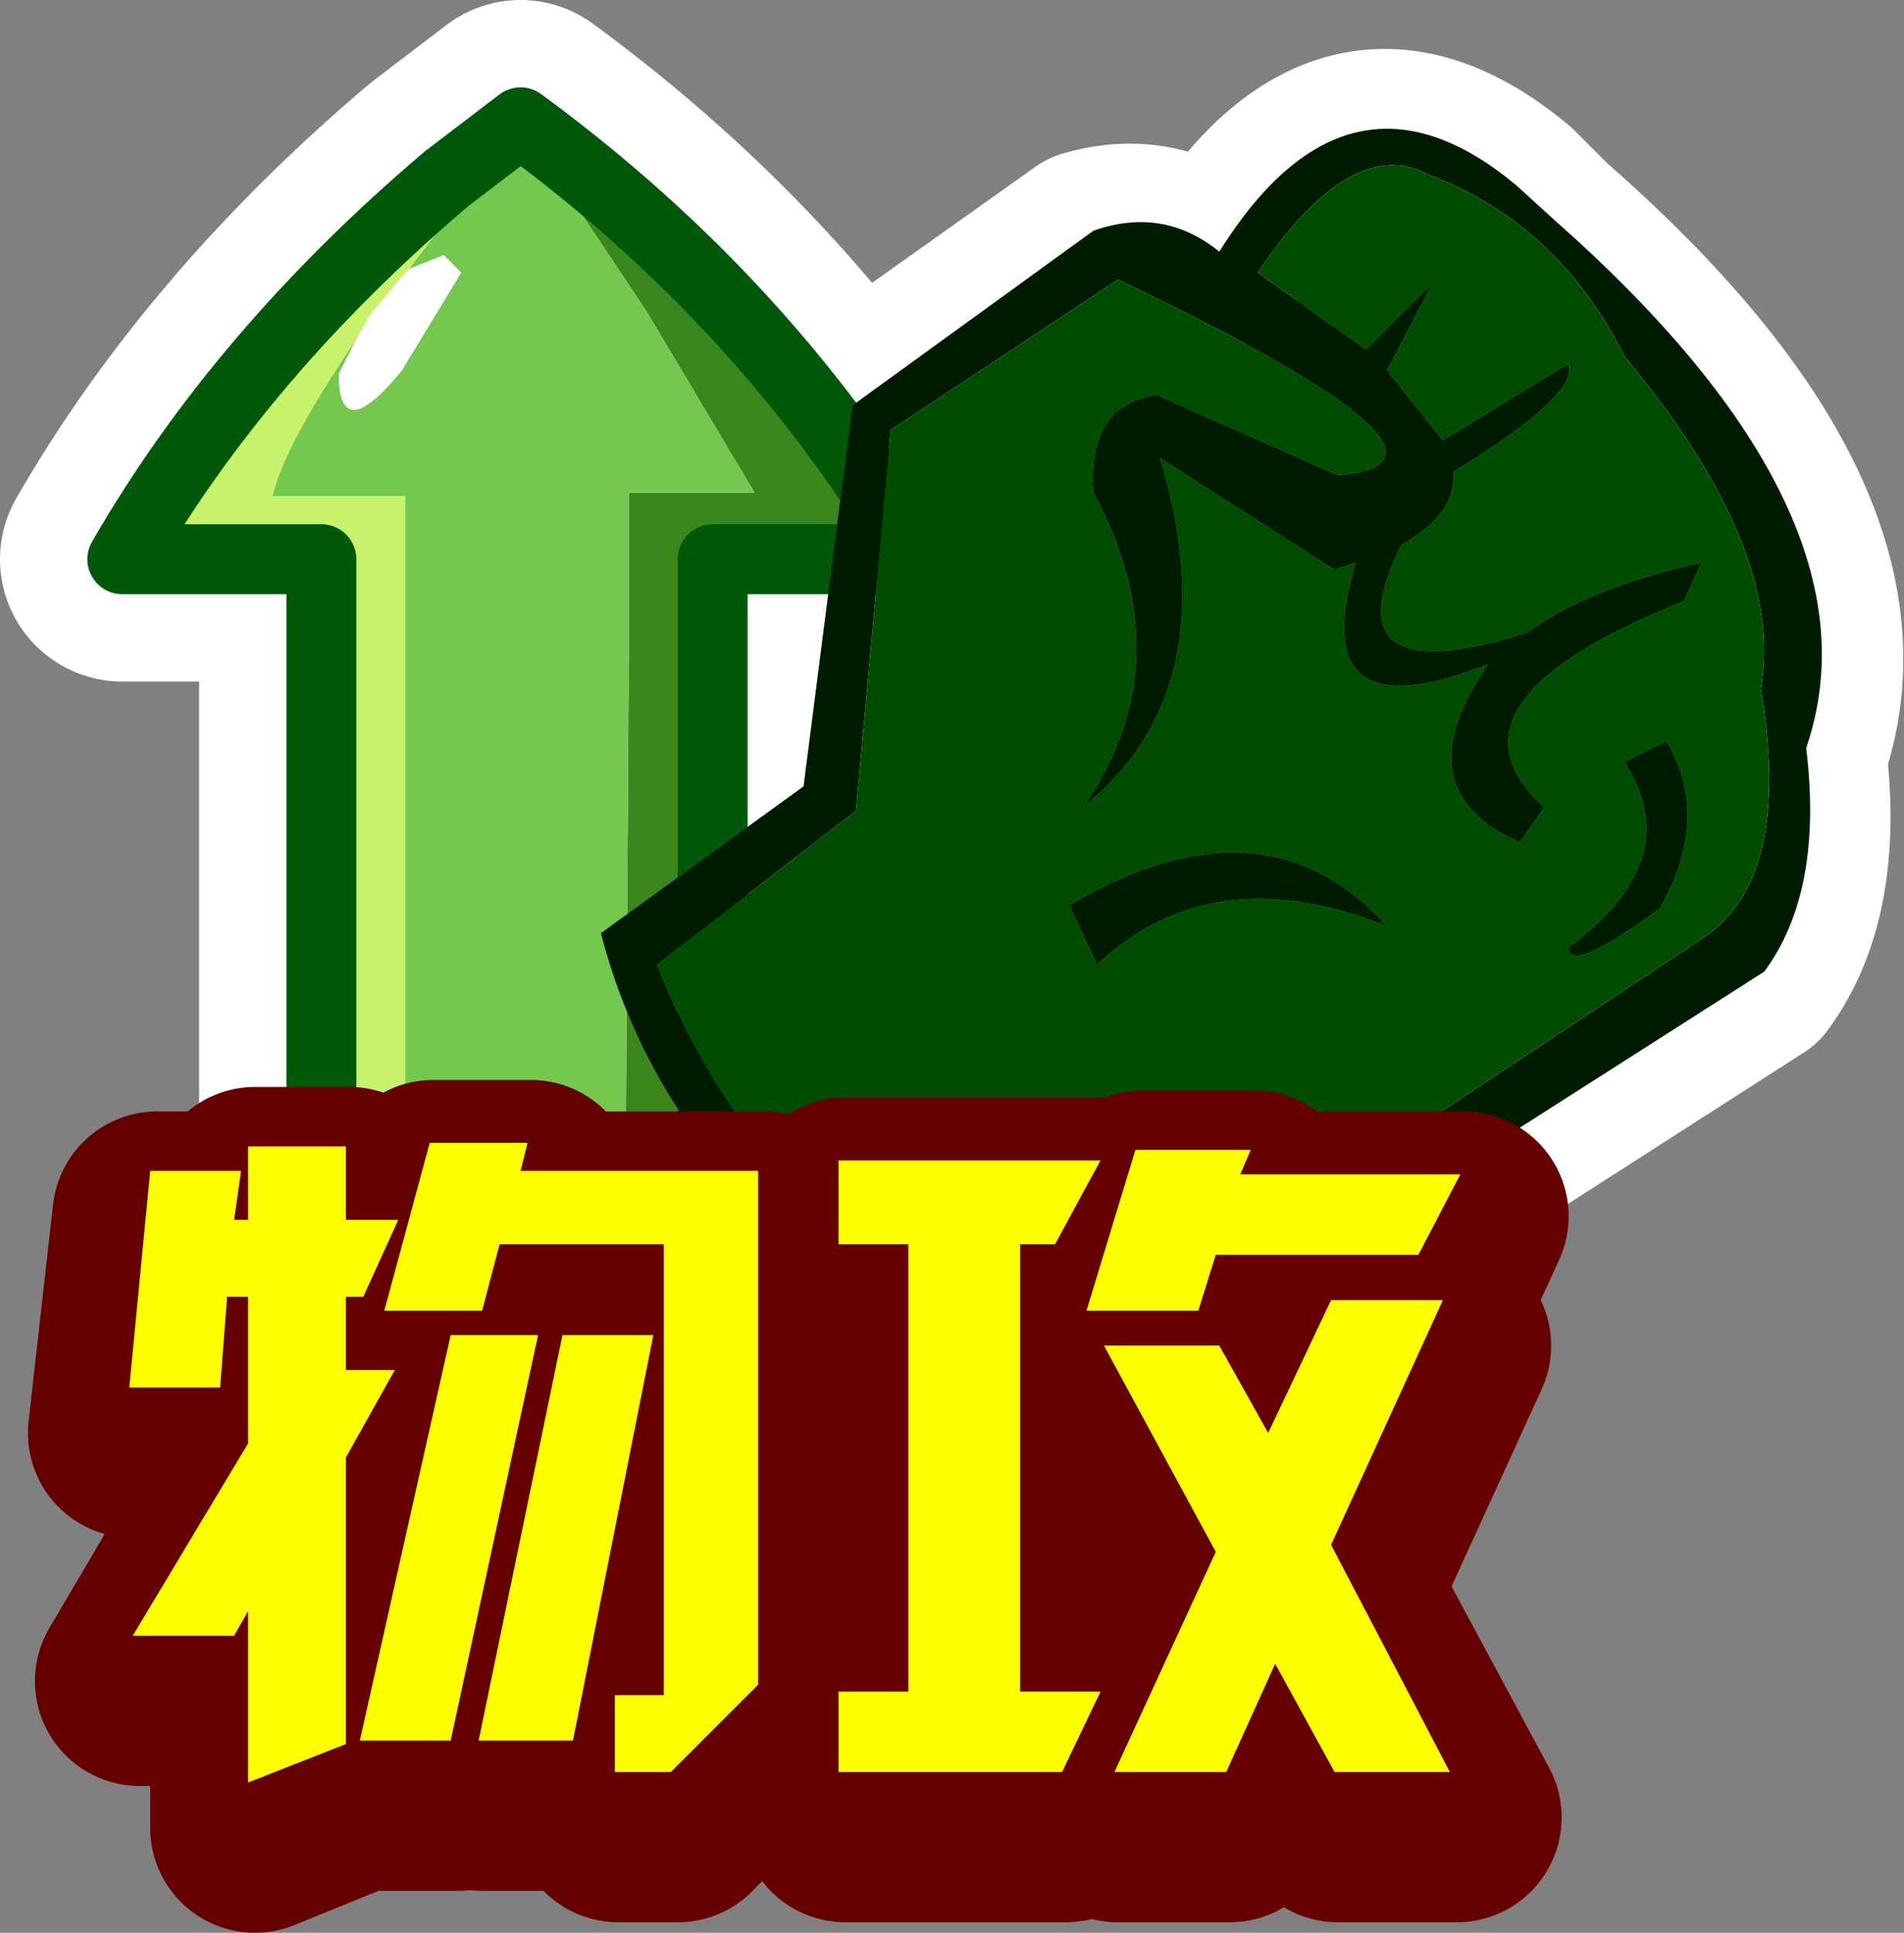 <?xml version="1.0" encoding="UTF-8" standalone="no"?>
<svg xmlns:xlink="http://www.w3.org/1999/xlink" height="27.65px" width="27.25px" xmlns="http://www.w3.org/2000/svg">
  <rect width="100%" height="100%" fill="#808080" stroke="none"/>
  <g transform="matrix(1.0, 0.0, 0.0, 1.0, -1.3, -2.5)">
    <path d="M26.45 16.5 L16.55 22.85 Q10.95 20.4 9.85 16.0 L12.75 13.8 13.4 8.35 16.85 5.9 Q17.85 5.6 18.7 6.25 20.55 3.25 22.95 5.25 L23.45 5.75 Q28.25 9.95 27.05 13.3 27.3 15.35 26.45 16.5 Z" fill="none" stroke="#ffffff" stroke-linecap="round" stroke-linejoin="round" stroke-width="2.5"/>
    <path d="M7.7 5.05 Q4.75 7.55 3.05 10.5 L5.9 10.5 5.9 19.95 11.5 19.95 11.5 10.5 14.45 10.5 Q12.3 6.85 8.75 4.25 L7.7 5.05 Z" fill="none" stroke="#ffffff" stroke-linecap="round" stroke-linejoin="round" stroke-width="3.5"/>
    <path d="M10.25 19.95 L10.3 11.8 10.3 9.55 12.1 9.55 10.55 6.95 8.75 4.25 Q12.3 6.85 14.45 10.5 L11.5 10.5 11.5 19.95 10.25 19.95" fill="#3b861d" fill-rule="evenodd" stroke="none"/>
    <path d="M8.75 4.25 L10.55 6.95 12.1 9.55 10.3 9.55 10.3 11.8 10.25 19.95 7.1 19.95 7.1 9.6 5.2 9.6 Q5.35 8.9 6.4 7.35 L6.15 7.85 Q6.15 8.9 7.05 7.8 L7.9 6.4 7.65 6.15 7.15 6.35 8.75 4.25" fill="#74c84e" fill-rule="evenodd" stroke="none"/>
    <path d="M8.75 4.25 Q6.6 6.25 7.7 5.05 L8.75 4.25" fill="#cb2c1b" fill-rule="evenodd" stroke="none"/>
    <path d="M8.75 4.25 L7.15 6.35 6.6 7.0 6.4 7.35 Q5.35 8.9 5.2 9.6 L7.1 9.6 7.1 19.95 5.9 19.95 5.9 10.5 3.05 10.5 Q4.75 7.55 7.7 5.05 6.6 6.25 8.75 4.25" fill="#c7f36c" fill-rule="evenodd" stroke="none"/>
    <path d="M7.15 6.35 L7.65 6.15 7.9 6.4 7.05 7.8 Q6.15 8.9 6.15 7.85 L6.4 7.35 6.6 7.0 7.15 6.35" fill="#ffffff" fill-rule="evenodd" stroke="none"/>
    <path d="M10.25 19.95 L11.5 19.95 11.5 10.5 14.45 10.5 Q12.3 6.85 8.75 4.25 L7.7 5.05 Q4.75 7.55 3.05 10.5 L5.9 10.5 5.9 19.95 7.1 19.95 10.25 19.95 Z" fill="none" stroke="#005909" stroke-linecap="round" stroke-linejoin="round" stroke-width="1.0"/>
    <path d="M23.55 5.65 Q28.3 9.85 27.15 13.2 27.4 15.25 26.55 16.4 L16.6 22.75 Q11.05 20.3 9.9 15.85 L12.8 13.75 13.5 8.3 16.95 5.8 Q17.95 5.45 18.75 6.1 20.6 3.15 23.0 5.15 L23.55 5.65 M21.8 6.55 L21.15 7.8 21.95 8.8 23.75 7.7 Q23.9 8.15 22.1 9.25 22.15 9.85 21.35 10.3 20.3 12.45 23.15 11.55 24.05 10.9 25.65 10.55 L25.4 11.1 Q21.75 12.55 23.4 14.05 L23.05 14.55 Q21.35 13.8 22.6 12.0 19.95 13.05 20.7 10.55 L20.4 10.65 17.9 9.05 Q18.9 12.35 16.8 14.05 18.25 11.95 16.95 9.55 16.85 8.3 17.85 8.15 L20.45 9.3 Q22.75 9.1 17.3 6.5 L14.05 8.65 13.55 14.1 10.7 16.3 Q12.4 20.55 16.65 21.9 L25.7 15.9 Q26.95 15.05 26.5 12.35 26.85 10.35 24.55 7.6 23.6 5.7 21.75 5.0 20.65 4.4 19.3 6.4 L20.85 7.5 21.8 6.55 M24.55 13.4 L25.15 13.1 Q25.8 14.2 25.05 15.5 23.75 16.45 23.75 16.05 25.45 14.8 24.55 13.4 M17.0 16.3 L16.6 15.45 Q19.4 13.8 21.15 15.75 18.65 14.75 17.0 16.3" fill="#001c00" fill-rule="evenodd" stroke="none"/>
    <path d="M24.55 13.4 Q25.45 14.8 23.75 16.05 23.75 16.45 25.05 15.5 25.8 14.2 25.15 13.1 L24.55 13.4 M21.8 6.55 L20.85 7.5 19.3 6.4 Q20.65 4.4 21.75 5.0 23.6 5.7 24.55 7.6 26.85 10.35 26.5 12.35 26.95 15.05 25.7 15.9 L16.65 21.9 Q12.4 20.55 10.7 16.3 L13.55 14.1 14.05 8.65 17.3 6.5 Q22.75 9.1 20.45 9.3 L17.85 8.15 Q16.85 8.3 16.95 9.55 18.25 11.95 16.8 14.05 18.9 12.35 17.9 9.05 L20.4 10.65 20.7 10.55 Q19.95 13.05 22.6 12.0 21.35 13.8 23.05 14.55 L23.4 14.05 Q21.75 12.55 25.4 11.1 L25.65 10.55 Q24.05 10.9 23.15 11.55 20.3 12.45 21.35 10.3 22.15 9.85 22.1 9.25 23.9 8.15 23.75 7.7 L21.95 8.8 21.15 7.8 21.8 6.55 M17.0 16.3 Q18.65 14.75 21.15 15.75 19.4 13.8 16.6 15.45 L17.0 16.3" fill="#004d00" fill-rule="evenodd" stroke="none"/>
    <path d="M12.25 19.9 L12.25 27.25 11.0 28.5 10.15 28.5 10.15 27.35 10.85 27.35 10.85 20.95 8.55 20.95 8.3 21.85 6.9 21.85 7.5 19.45 8.9 19.45 8.85 19.9 12.25 19.9 M10.75 22.25 L9.6 28.05 8.2 28.05 9.4 22.25 10.75 22.25 M13.4 20.95 L13.4 19.7 17.1 19.7 16.5 20.95 16.0 20.95 16.0 27.3 17.1 27.3 16.55 28.5 13.4 28.5 13.4 27.3 14.4 27.3 14.4 20.95 13.4 20.95 M6.3 19.55 L6.3 20.6 7.05 20.6 6.55 21.7 6.3 21.7 6.3 22.75 7.0 22.75 6.3 24.0 6.3 28.1 4.95 28.65 4.95 26.15 4.75 26.55 3.3 26.55 4.95 23.75 4.95 21.7 4.6 21.7 4.55 23.0 3.2 23.0 3.55 19.9 4.85 19.9 4.75 20.6 4.95 20.6 4.95 19.55 6.3 19.55 M6.5 28.05 L7.8 22.25 9.1 22.25 7.85 28.05 6.5 28.05 M19.15 19.9 L22.25 19.9 21.7 21.1 18.75 21.1 18.5 21.85 16.95 21.85 17.65 19.6 19.25 19.6 19.15 19.9 M17.2 22.35 L18.85 22.35 19.55 23.65 20.4 21.75 22.0 21.75 20.4 25.25 22.15 28.5 20.45 28.5 19.65 26.95 18.9 28.5 17.3 28.5 18.75 25.35 17.2 22.35" fill="#ffff00" fill-rule="evenodd" stroke="none"/>
    <path d="M12.25 19.9 L12.25 27.25 11.0 28.5 10.15 28.5 10.15 27.35 10.85 27.35 10.85 20.95 8.55 20.95 8.3 21.85 6.9 21.85 7.5 19.45 8.9 19.45 8.85 19.9 12.25 19.9 M10.75 22.25 L9.6 28.05 8.2 28.05 9.4 22.25 10.75 22.25 M13.4 20.95 L13.4 19.7 17.1 19.7 16.5 20.95 16.0 20.95 16.0 27.3 17.1 27.3 16.55 28.5 13.4 28.5 13.4 27.3 14.4 27.3 14.4 20.95 13.4 20.95 M6.3 19.55 L6.3 20.6 7.05 20.6 6.55 21.7 6.3 21.7 6.3 22.75 7.0 22.75 6.3 24.0 6.3 28.1 4.95 28.65 4.95 26.15 4.75 26.55 3.3 26.55 4.95 23.75 4.95 21.7 4.6 21.7 4.55 23.0 3.2 23.0 3.55 19.9 4.85 19.9 4.75 20.6 4.95 20.6 4.95 19.55 6.3 19.55 M6.5 28.05 L7.8 22.25 9.1 22.25 7.85 28.05 6.5 28.05 M19.15 19.9 L22.25 19.9 21.7 21.1 18.75 21.1 18.5 21.85 16.95 21.85 17.65 19.6 19.25 19.6 19.15 19.9 M17.2 22.35 L18.85 22.35 19.55 23.65 20.4 21.75 22.0 21.75 20.4 25.25 22.15 28.5 20.45 28.5 19.65 26.95 18.9 28.5 17.3 28.5 18.75 25.35 17.2 22.35 Z" fill="none" stroke="#660000" stroke-linecap="round" stroke-linejoin="round" stroke-width="3.0"/>
    <path d="M21.6 20.45 L18.7 20.45 18.45 21.25 16.85 21.25 17.55 18.95 19.2 18.95 19.05 19.3 22.2 19.3 21.6 20.45 M20.35 24.6 L22.05 27.85 20.4 27.85 19.55 26.3 18.85 27.85 17.25 27.85 18.7 24.7 17.1 21.75 18.75 21.75 19.45 23.0 20.35 21.1 21.95 21.1 20.35 24.6 M4.75 19.25 L4.65 19.95 4.85 19.95 4.85 18.9 6.25 18.9 6.25 19.95 7.0 19.95 6.5 21.05 6.25 21.05 6.25 22.1 6.95 22.1 6.25 23.35 6.25 27.45 4.85 28.0 4.85 25.55 4.65 25.9 3.2 25.9 4.85 23.15 4.85 21.05 4.55 21.05 4.45 22.35 3.15 22.35 3.45 19.25 4.75 19.25 M8.75 19.25 L12.15 19.25 12.15 26.6 10.9 27.85 10.1 27.85 10.1 26.75 10.8 26.75 10.8 20.3 8.45 20.3 8.2 21.25 6.8 21.25 7.45 18.85 8.85 18.85 8.75 19.25 M9.0 21.6 L7.75 27.4 6.45 27.4 7.75 21.6 9.0 21.6 M13.3 20.3 L13.3 19.1 17.05 19.1 16.4 20.3 15.9 20.3 15.9 26.7 17.05 26.7 16.5 27.85 13.3 27.85 13.3 26.7 14.3 26.7 14.3 20.3 13.3 20.3 M10.65 21.6 L9.5 27.4 8.15 27.4 9.35 21.6 10.65 21.6" fill="#ffff00" fill-rule="evenodd" stroke="none"/>
  </g>
</svg>
